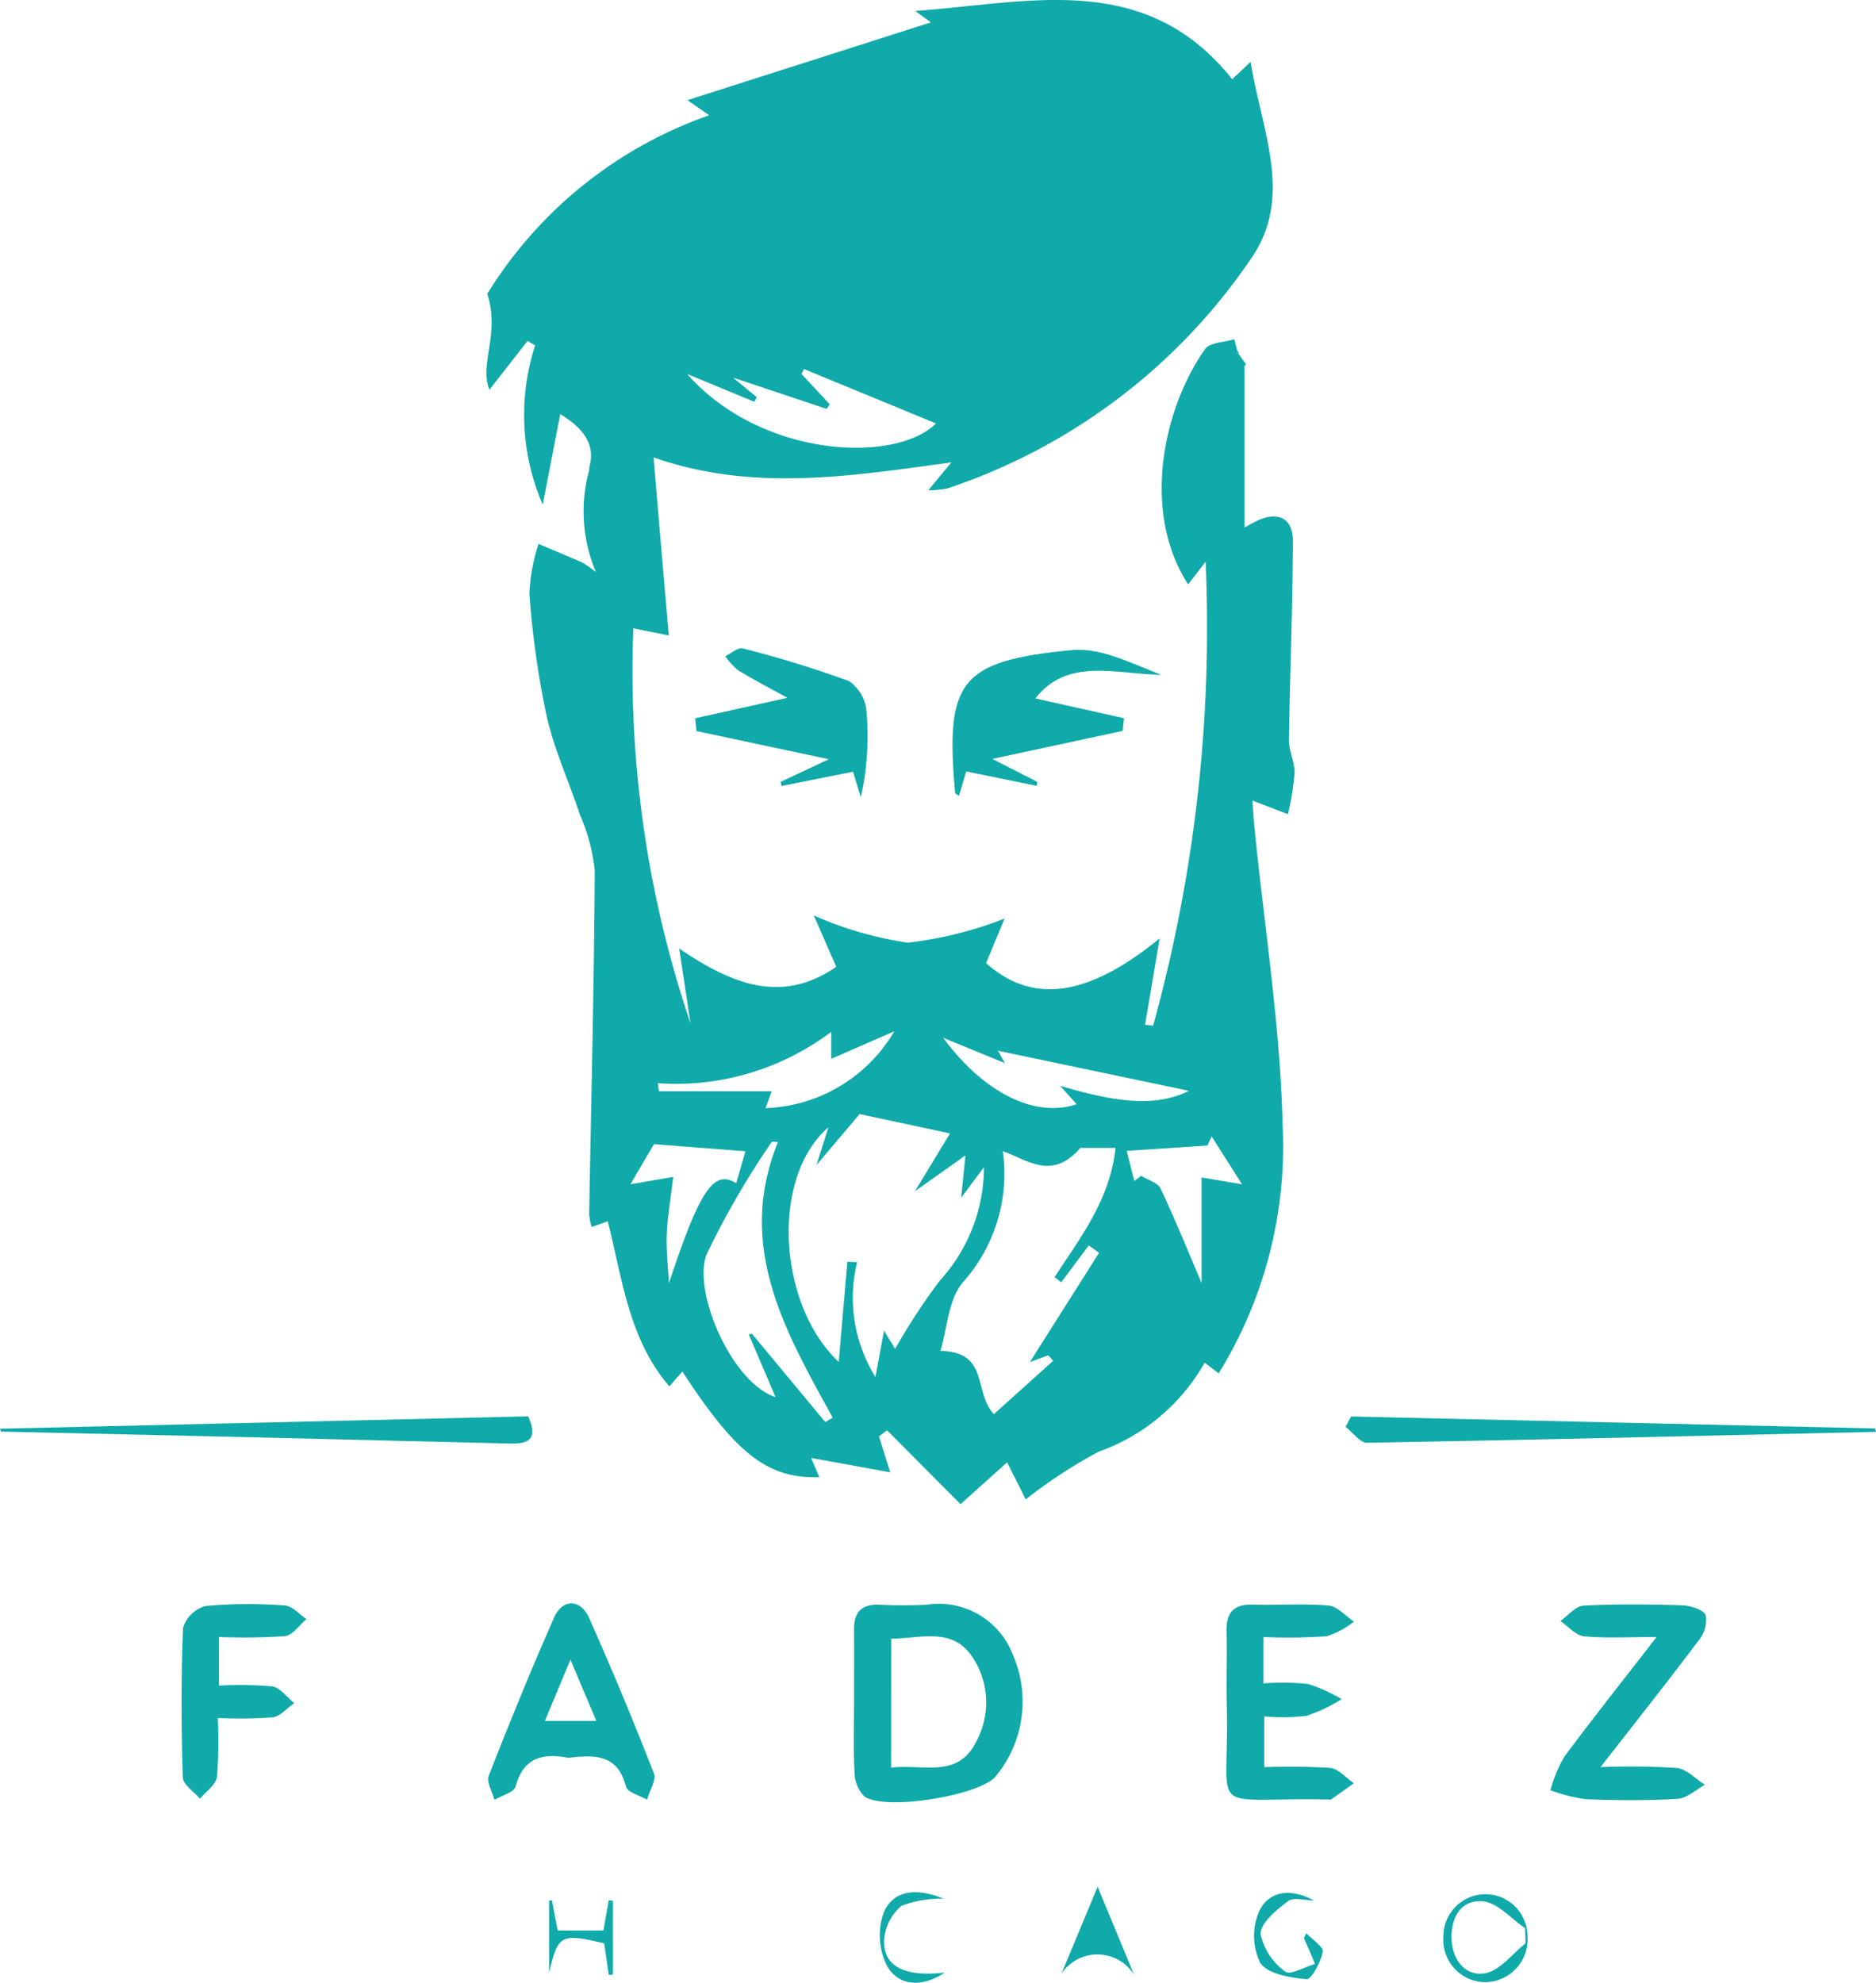 <svg xmlns="http://www.w3.org/2000/svg" width="75.883" height="80.183" viewBox="0 0 75.883 80.183"><defs><style>.a{fill:#0faaa9;}</style></defs><path class="a" d="M1455.79,516.67c.3-.957-.155-1.613-1.153-2.231l-.71,3.661a9.125,9.125,0,0,1-.306-6.439l-.309-.178-1.539,1.971c-.427-1.03.439-2.25-.089-3.875a17.214,17.214,0,0,1,8.978-7.223l-.879-.612,9.847-3.145-.635-.462c4.662-.336,9.305-1.644,12.822,2.76l.745-.7c.449,2.8,1.741,5.435.04,7.922a24.006,24.006,0,0,1-12.3,9.325,4.094,4.094,0,0,1-.78.078l.938-1.13c-4.155.571-8.067,1.193-12.048-.2.2,2.4.4,4.708.614,7.2l-1.432-.29a44.339,44.339,0,0,0,2.312,15.978c-.142-.935-.284-1.871-.459-3.029,2.1,1.431,4.141,2.277,6.354.74l-.908-2.076a14.545,14.545,0,0,0,3.8,1.1,15.582,15.582,0,0,0,3.916-.973l-.749,1.8c1.861,1.656,4.082,1.4,7.023-1-.21,1.242-.4,2.366-.591,3.49l.326.041a60.43,60.43,0,0,0,2.124-18.763l-.708.916c-1.913-2.954-.994-7.144.684-9.513.195-.275.779-.273,1.182-.4l-.063.027.071,0,.109.423-.015.107.091.058.283.4-.1.048.041.107v6.448a5.687,5.687,0,0,1,.534-.289c.849-.386,1.422-.066,1.42.818-.006,2.685-.12,5.37-.158,8.055-.006.446.238.9.227,1.341a11.675,11.675,0,0,1-.267,1.664l-1.441-.552c.024.31.046.7.084,1.085.4,4.013,1.045,8.02,1.14,12.04a17.478,17.478,0,0,1-2.586,10.038l-.567-.431a7.99,7.99,0,0,1-4.285,3.6,19.756,19.756,0,0,0-2.953,1.931l-.752-1.5-1.885,1.692-2.97-2.986-.329.245.455,1.453-3.2-.582.333.779c-2.076.064-3.359-.922-5.541-4.273l-.527.6c-1.654-1.928-1.9-4.362-2.489-6.674l-.654.229a2.688,2.688,0,0,1-.1-.507c.082-4.636.2-9.271.226-13.908a7.555,7.555,0,0,0-.6-2.258c-.439-1.332-1.038-2.625-1.344-3.985a36.441,36.441,0,0,1-.7-4.967,7.572,7.572,0,0,1,.371-2c.591.25,1.184.5,1.772.754a4.918,4.918,0,0,1,.55.389,6.3,6.3,0,0,1-.253-4.2Zm12.393,35.573a25.419,25.419,0,0,1,1.794-2.744,6.837,6.837,0,0,0,1.8-4.608l-.924,1.241c.069-.674.116-1.142.174-1.712l-2.043,1.446,1.42-2.338-3.659-.779L1465,544.81l.485-1.53c-2.385,2.076-2.011,7.229.416,9.489.108-1.246.229-2.647.351-4.048l.394.013a6.061,6.061,0,0,0,.739,4.645c.133-.713.226-1.208.35-1.871Zm1.834.082c1.983.038,1.321,1.664,2.159,2.557l2.4-2.157-.2-.224-.745.278,2.8-4.42-.415-.3-1.117,1.493-.268-.209c1.046-1.605,2.25-3.144,2.466-5.228h-1.42c-1.154,1.328-2.116.495-3.138.134a6.591,6.591,0,0,1-1.628,5.316C1470.329,550.26,1470.292,551.409,1470.017,552.325Zm-6.574-8.442c-.058,0-.233-.041-.261.006a33.634,33.634,0,0,0-2.622,4.525c-.594,1.467,1,5.2,2.786,5.781l-1.084-2.537.13-.025,2.966,3.571.3-.179C1463.747,551.55,1461.728,548.1,1463.443,543.883Zm-3.672-31.065c2.962,3.372,8.391,3.655,10.066,2l-5.341-2.2-.1.2,1.143,1.228-.126.184-3.788-1.266.961.793-.1.185Zm15.088,28.788c2,.585,3.761.932,5.207.2l-7.724-1.62.276.5-2.493-1.024c1.672,2.269,3.75,3.249,5.4,2.685Zm-9.262-2.184a10.429,10.429,0,0,1-7.015,2.077l.045.327h4.563l-.251.682a6.294,6.294,0,0,0,5.21-3.109l-2.551,1.115Zm-3.469,4.83-3.7-.289-.955,1.625,1.733-.3c-.1.879-.231,1.593-.26,2.311-.027.66.054,1.325.087,1.988,1.223-3.691,1.8-4.633,2.72-4.042Zm15.73,1.2.277-.208c.269.169.671.275.785.516.613,1.3,1.153,2.639,1.658,3.821v-4.272l1.638.279-1.231-1.936-.172.368-3.264.217Z" transform="translate(-1431.975 -497.694)"/><path class="a" d="M1481.034,629.921c0-.986.008-1.972,0-2.957-.007-.693.3-1.025,1.012-1a18.731,18.731,0,0,0,1.928,0,3.208,3.208,0,0,1,3.493,2.048,4.733,4.733,0,0,1-.744,4.939c-.756.752-4.4,1.343-5.26.775a1.384,1.384,0,0,1-.409-.978C1481,631.809,1481.034,630.864,1481.034,629.921Zm1.5,2.631c1.3-.149,2.687.446,3.427-1.027a3.3,3.3,0,0,0-.124-3.421c-.818-1.254-2.088-.775-3.3-.766Z" transform="translate(-1446.488 -561.069)"/><path class="a" d="M1541.021,627.269c-1.174,0-2.062.058-2.937-.03-.335-.033-.636-.4-.953-.616.308-.217.607-.6.926-.621,1.324-.071,2.656-.057,3.983-.014.341.011.847.156.965.395a1.248,1.248,0,0,1-.27,1.007c-1.232,1.641-2.508,3.248-3.983,5.142a30.311,30.311,0,0,1,3.086.032c.4.043.76.444,1.138.682-.369.2-.729.545-1.109.568-1.238.074-2.485.063-3.726.013a6.862,6.862,0,0,1-1.413-.36,5.716,5.716,0,0,1,.542-1.329C1538.431,630.57,1539.647,629.043,1541.021,627.269Z" transform="translate(-1474.013 -561.068)"/><path class="a" d="M1455.031,632.112c-1-.195-1.814-.043-2.136,1.159-.064.239-.559.362-.855.539-.086-.328-.332-.719-.232-.975.841-2.15,1.715-4.289,2.646-6.4.339-.768,1.07-.758,1.416.02q1.381,3.106,2.616,6.275c.109.281-.172.714-.273,1.076-.3-.175-.8-.3-.855-.534C1457.029,631.954,1456.078,631.984,1455.031,632.112Zm.083-3.971-1.034,2.477h2.081Z" transform="translate(-1432.04 -561.024)"/><path class="a" d="M1512.306,627.277v1.873a9.947,9.947,0,0,1,1.8.025,6.192,6.192,0,0,1,1.366.614,6.74,6.74,0,0,1-1.413.672,8.324,8.324,0,0,1-1.719.026v2.052a26.51,26.51,0,0,1,2.664.03c.338.034.642.4.961.622-.307.218-.613.438-.922.652-.029.02-.084.006-.127.005-5.035-.105-3.972.8-4.092-3.825-.026-.985.016-1.972-.01-2.957-.019-.743.256-1.119,1.046-1.1,1.027.029,2.062-.051,3.083.037.358.031.684.423,1.025.65a3.486,3.486,0,0,1-1.1.591A23.093,23.093,0,0,1,1512.306,627.277Z" transform="translate(-1461.202 -561.074)"/><path class="a" d="M1492.266,551.61l3.586.8-.051.512-5.274,1.134,1.816.927-.019.161-2.854-.581-.293.989c-.057-.046-.152-.084-.156-.132-.4-4.508.182-5.328,4.722-5.765,1.175-.113,2.425.546,3.615,1C1495.5,550.621,1493.565,549.945,1492.266,551.61Z" transform="translate(-1450.388 -523.365)"/><path class="a" d="M1471.8,554.919l1.949-.916-5.355-1.138-.053-.518,3.73-.826c-.6-.332-1.306-.7-1.982-1.107a2.8,2.8,0,0,1-.531-.575c.239-.113.517-.368.711-.316a43.507,43.507,0,0,1,4.289,1.319,1.648,1.648,0,0,1,.713,1.222,11.294,11.294,0,0,1-.23,3.477l-.313-1.031-2.9.576Z" transform="translate(-1440.222 -523.3)"/><path class="a" d="M1428.788,627.254v1.969a14.837,14.837,0,0,1,2.155.032c.323.049.594.439.889.674-.289.2-.56.534-.87.575a17.929,17.929,0,0,1-2.222.027,17.988,17.988,0,0,1-.032,2.381c-.045.321-.448.592-.688.886-.242-.288-.685-.569-.695-.864-.061-2.016-.073-4.036.011-6.051a1.315,1.315,0,0,1,.912-.88,18.827,18.827,0,0,1,3.214-.019c.3.019.577.357.865.548-.289.24-.558.653-.87.689A24.021,24.021,0,0,1,1428.788,627.254Z" transform="translate(-1419.931 -561.055)"/><path class="a" d="M1412.757,611.419l21.365-.5c.373.85.113,1.124-.722,1.1q-10.3-.259-20.6-.484Z" transform="translate(-1412.757 -553.641)"/><path class="a" d="M1541.8,611.549c-6.863.157-13.725.323-20.588.443-.287.005-.581-.421-.872-.647l.224-.416,21.191.483Z" transform="translate(-1465.913 -553.645)"/><path class="a" d="M1500.565,652.079a1.748,1.748,0,0,0-2.937-.042l1.464-3.515Z" transform="translate(-1454.693 -572.22)"/><path class="a" d="M1528.168,650.784a1.7,1.7,0,1,1,3.4-.053,1.735,1.735,0,0,1-1.679,1.882A1.709,1.709,0,0,1,1528.168,650.784Zm3.323.259-.018-.613c-.562-.381-1.1-1.022-1.693-1.084-.907-.095-1.325.673-1.281,1.55.042.834.569,1.5,1.366,1.354C1530.462,652.138,1530.953,651.466,1531.491,651.043Z" transform="translate(-1469.783 -572.453)"/><path class="a" d="M1458.859,650.823c.076-.433.145-.828.214-1.222l.167.015V652.6l-.165.019-.186-1.277c-1.758-.417-1.868-.354-2.228,1.188v-2.913l.113-.02.233,1.224Z" transform="translate(-1434.45 -572.752)"/><path class="a" d="M1515.438,649.318c-.354,0-.815-.141-1.039.029-.463.354-1.111.875-1.109,1.325a2.5,2.5,0,0,0,1.006,1.526c.184.154.787-.193,1.2-.312l-.449-1.044.087-.2c.239.253.707.549.669.751-.077.417-.456,1.129-.654,1.11-.663-.062-1.581-.212-1.875-.668a2.492,2.492,0,0,1-.037-2.086C1513.644,648.9,1514.558,648.829,1515.438,649.318Z" transform="translate(-1462.301 -572.463)"/><path class="a" d="M1485.733,652.209c-.966.64-1.871.513-2.318-.236a2.752,2.752,0,0,1-.149-2.2c.4-.922,1.357-.989,2.42-.549a4.431,4.431,0,0,0-1.7.284,1.976,1.976,0,0,0-.706,1.361C1483.226,651.947,1484.072,652.4,1485.733,652.209Z" transform="translate(-1447.516 -572.438)"/><path class="a" d="M1511.384,524.825l-.071,0,.063-.027Z" transform="translate(-1461.455 -511.087)"/><path class="a" d="M1511.729,525.849l-.091-.058.015-.107A.414.414,0,0,1,1511.729,525.849Z" transform="translate(-1461.615 -511.524)"/><path class="a" d="M1512.209,526.948l-.041-.107.1-.048A.416.416,0,0,0,1512.209,526.948Z" transform="translate(-1461.878 -512.072)"/><path class="a" d="M1459.832,535.161l.035-.044Z" transform="translate(-1436.017 -516.185)"/></svg>